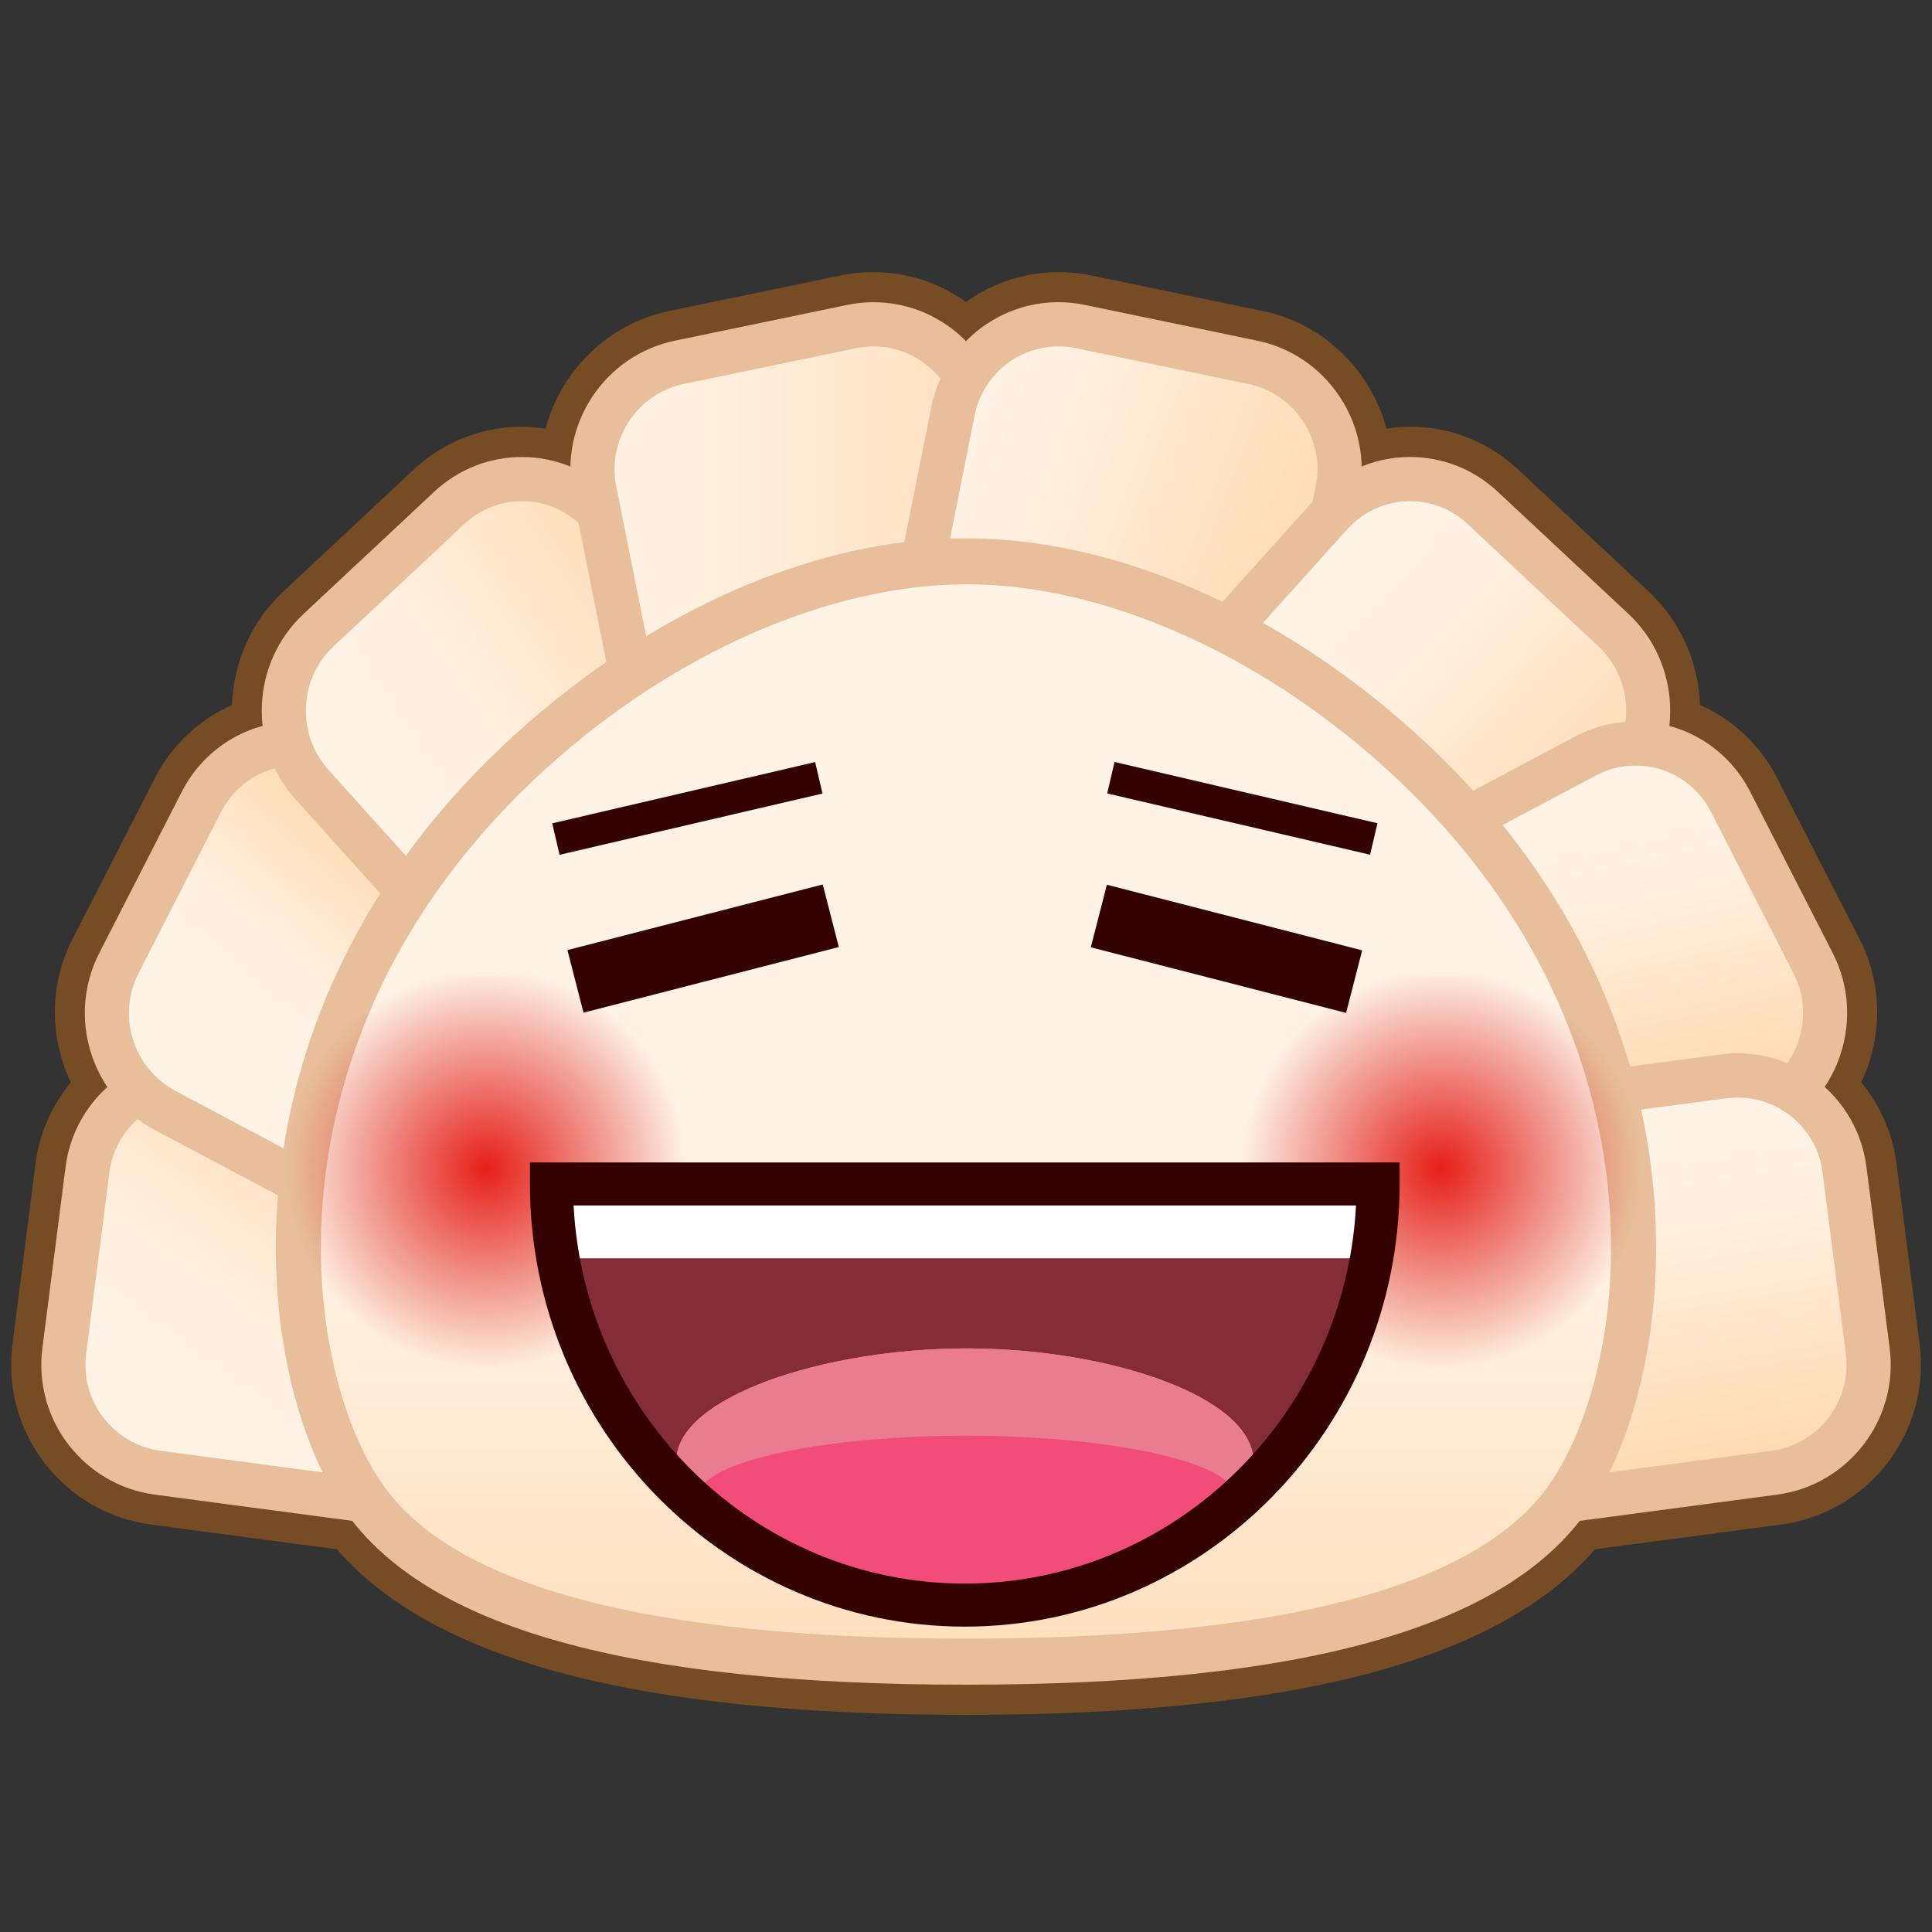 <?xml version="1.0" encoding="UTF-8"?>
<!-- Generated by phantom_svg. -->
<svg width="64px" height="64px" viewBox="0 0 64 64" preserveAspectRatio="none" xmlns="http://www.w3.org/2000/svg" xmlns:xlink="http://www.w3.org/1999/xlink" version="1.1">
  <rect x="0" y="0" width="64" height="64" fill="#333333" stroke="none"/>
  <g>
    <path style='fill:#754C24;' d='M32,56.808c-10.829,0-17.652-1.795-20.834-5.485L5,50.503
		c-2.902-0.385-4.961-3.061-4.589-5.965l0.77-6.016
		c0.124-0.974,0.531-1.896,1.165-2.665c-0.714-1.503-0.709-3.255,0.05-4.738
		l2.741-5.356c0.551-1.077,1.457-1.926,2.548-2.411
		c0.05-1.42,0.652-2.778,1.686-3.744l4.335-4.054
		c1.168-1.091,2.775-1.604,4.368-1.354c0.507-1.926,2.077-3.479,4.079-3.894
		l5.71-1.185C29.311,8.822,30.817,9.15,32,10.004
		c1.184-0.855,2.693-1.182,4.138-0.882l5.711,1.185
		c2.002,0.416,3.571,1.967,4.079,3.894c1.597-0.255,3.2,0.264,4.366,1.355
		l4.335,4.052c1.033,0.967,1.634,2.324,1.685,3.744
		c1.092,0.484,1.998,1.333,2.55,2.411l2.742,5.356
		c0.758,1.482,0.764,3.234,0.05,4.736c0.633,0.769,1.039,1.692,1.164,2.667
		l0.771,6.016C63.961,47.442,61.901,50.118,59,50.503l-6.166,0.819
		C49.652,55.013,42.829,56.808,32,56.808z M17.291,16.139
		c-0.826,0-1.614,0.312-2.22,0.877l-4.335,4.054
		c-0.769,0.718-1.154,1.789-1.033,2.866l0.097,0.854l-0.831,0.224
		c-0.886,0.238-1.634,0.844-2.053,1.662l-2.741,5.356
		c-0.551,1.077-0.461,2.387,0.234,3.42l0.485,0.722l-0.646,0.581
		c-0.602,0.54-0.987,1.259-1.085,2.022l-0.77,6.016
		c-0.232,1.815,1.055,3.488,2.869,3.729l6.961,0.925l0.251,0.321
		c2.617,3.345,9.186,5.041,19.524,5.041s16.907-1.696,19.523-5.041l0.252-0.321
		l6.961-0.925c1.814-0.24,3.102-1.913,2.869-3.729l-0.771-6.016
		c-0.098-0.765-0.482-1.484-1.083-2.025l-0.646-0.581l0.484-0.72
		c0.694-1.033,0.784-2.344,0.233-3.42l-2.741-5.355
		c-0.419-0.818-1.168-1.424-2.054-1.662l-0.832-0.223l0.097-0.855
		c0.122-1.076-0.264-2.147-1.031-2.866l-4.335-4.052
		c-0.9-0.842-2.195-1.136-3.446-0.624l-1.354,0.555l-0.026-1.462
		c-0.028-1.552-1.146-2.906-2.659-3.221l-5.711-1.185
		c-1.087-0.225-2.221,0.124-3.016,0.939L32,12.752l-0.715-0.733
		c-0.796-0.815-1.927-1.165-3.016-0.939l-5.71,1.185
		c-1.513,0.314-2.631,1.669-2.659,3.221l-0.026,1.463l-1.354-0.555
		C18.109,16.224,17.696,16.139,17.291,16.139z'/>
    <g>
      <g>
        <linearGradient id='SVGID_1_' gradientUnits='userSpaceOnUse' x1='13.082' y1='49.741' x2='19.039' y2='41.64'>
          <stop offset='0' style='stop-color:#FFF3E6'/>
          <stop offset='0.303' style='stop-color:#FFEDD9'/>
          <stop offset='0.862' style='stop-color:#FFDDB7'/>
          <stop offset='1' style='stop-color:#FFD9AD'/>
        </linearGradient>
        <path style='fill:url(#SVGID_1_);' d='M32.091,48.737c-0.25,1.957-2.055,3.345-4.01,3.086
				l-22.853-3.036c-1.955-0.26-3.35-2.072-3.1-4.029l0.77-6.015
				c0.25-1.957,2.054-3.345,4.01-3.086l22.854,3.036
				c1.955,0.26,3.35,2.072,3.1,4.029L32.091,48.737z'/>
        <path style='fill:#E8BF9A;' d='M28.552,52.585c-0.188,0-0.377-0.012-0.567-0.037L5.132,49.512
				c-2.358-0.312-4.031-2.486-3.729-4.847l0.77-6.016
				c0.297-2.326,2.447-4.037,4.831-3.718l22.854,3.036
				c2.358,0.313,4.031,2.488,3.729,4.848l-0.77,6.015
				C32.543,50.971,30.709,52.585,28.552,52.585z M6.436,36.357
				c-1.423,0-2.632,1.065-2.812,2.478l-0.77,6.016
				c-0.2,1.563,0.909,3.004,2.471,3.21l22.853,3.036
				c1.575,0.208,2.991-0.918,3.188-2.452l0.77-6.015
				c0.2-1.563-0.908-3.004-2.47-3.211L6.811,36.383
				C6.685,36.366,6.56,36.357,6.436,36.357z'/>
      </g>
      <g>
        <linearGradient id='SVGID_2_' gradientUnits='userSpaceOnUse' x1='16.261' y1='39.201' x2='20.646' y2='34.084'>
          <stop offset='0' style='stop-color:#FFF3E6'/>
          <stop offset='0.303' style='stop-color:#FFEDD9'/>
          <stop offset='0.862' style='stop-color:#FFDDB7'/>
          <stop offset='1' style='stop-color:#FFD9AD'/>
        </linearGradient>
        <path style='fill:url(#SVGID_2_);' d='M30.731,46.148c-0.899,1.756-3.058,2.436-4.8,1.51
				L5.469,36.784c-1.742-0.926-2.431-3.12-1.533-4.875l2.741-5.356
				c0.899-1.755,3.059-2.435,4.801-1.51l20.461,10.871
				c1.742,0.926,2.432,3.12,1.534,4.876L30.731,46.148z'/>
        <path style='fill:#E8BF9A;' d='M27.586,48.804c-0.692,0-1.384-0.173-1.999-0.501
				L5.126,37.43c-2.097-1.115-2.922-3.741-1.84-5.854l2.741-5.356
				c0.733-1.432,2.188-2.322,3.798-2.322c0.692,0,1.382,0.173,1.998,0.5
				l20.461,10.871c2.097,1.115,2.923,3.742,1.841,5.855l-2.742,5.357
				C30.649,47.913,29.194,48.804,27.586,48.804z M9.824,25.361
				c-1.058,0-2.014,0.584-2.495,1.525l-2.741,5.356
				c-0.72,1.406-0.171,3.153,1.224,3.895l20.461,10.874
				c0.411,0.219,0.852,0.329,1.312,0.329c1.057,0,2.012-0.584,2.493-1.525
				l2.742-5.357c0.72-1.407,0.17-3.155-1.225-3.896l-20.461-10.872
				C10.725,25.471,10.284,25.361,9.824,25.361z'/>
      </g>
      <g>
        <g>
          <linearGradient id='SVGID_3_' gradientUnits='userSpaceOnUse' x1='19.177' y1='32.713' x2='28.545' y2='26.427'>
            <stop offset='0' style='stop-color:#FFF3E6'/>
            <stop offset='0.303' style='stop-color:#FFEDD9'/>
            <stop offset='0.862' style='stop-color:#FFDDB7'/>
            <stop offset='1' style='stop-color:#FFD9AD'/>
          </linearGradient>
          <path style='fill:url(#SVGID_3_);' d='M30.98,43.564c-1.441,1.347-3.7,1.25-5.019-0.216
					L10.332,25.987c-1.319-1.466-1.22-3.767,0.22-5.114l4.336-4.054
					c1.441-1.347,3.7-1.249,5.019,0.216L35.537,34.394
					c1.32,1.467,1.221,3.768-0.219,5.115L30.98,43.564z'/>
          <path style='fill:#E8BF9A;' d='M28.577,45.246c-1.202,0-2.354-0.514-3.159-1.409
					L9.788,26.477c-1.588-1.764-1.469-4.518,0.265-6.138l4.336-4.054
					c0.791-0.739,1.822-1.146,2.902-1.146c1.203,0,2.354,0.513,3.16,1.408
					l15.63,17.359c1.588,1.764,1.47,4.517-0.264,6.138l-4.337,4.055
					C30.688,44.838,29.658,45.246,28.577,45.246z M17.291,16.602
					c-0.708,0-1.384,0.267-1.903,0.752l-4.336,4.054
					c-1.155,1.08-1.234,2.915-0.176,4.089l15.63,17.361
					c1.003,1.114,2.878,1.196,3.975,0.171l4.337-4.055
					c1.155-1.08,1.234-2.915,0.176-4.091L19.364,17.526
					C18.835,16.938,18.08,16.602,17.291,16.602z'/>
        </g>
      </g>
      <g>
        <linearGradient id='SVGID_4_' gradientUnits='userSpaceOnUse' x1='19.626' y1='26.496' x2='37.122' y2='26.496'>
          <stop offset='0' style='stop-color:#FFF3E6'/>
          <stop offset='0.303' style='stop-color:#FFEDD9'/>
          <stop offset='0.862' style='stop-color:#FFDDB7'/>
          <stop offset='1' style='stop-color:#FFD9AD'/>
        </linearGradient>
        <path style='fill:url(#SVGID_4_);' d='M32.429,13.606c-0.387-1.934-2.283-3.189-4.214-2.788
				l-5.71,1.184c-1.931,0.401-3.195,2.311-2.809,4.245l4.623,23.141
				c0.386,1.934,2.282,3.188,4.213,2.787l5.711-1.185
				c1.931-0.401,3.195-2.311,2.809-4.245L32.429,13.606z'/>
        <path style='fill:#E8BF9A;' d='M27.808,42.981c-2.038,0-3.807-1.451-4.206-3.449
				l-4.624-23.141c-0.466-2.332,1.049-4.622,3.377-5.105l5.71-1.185
				c0.287-0.06,0.581-0.09,0.872-0.09c2.039,0,3.809,1.451,4.209,3.451
				l4.624,23.139c0.466,2.332-1.049,4.622-3.378,5.106l-5.711,1.185
				C28.394,42.951,28.1,42.981,27.808,42.981z M28.938,11.475
				c-0.191,0-0.385,0.02-0.575,0.059l-5.71,1.185
				c-1.543,0.32-2.548,1.839-2.24,3.386l4.624,23.141
				c0.301,1.505,1.827,2.531,3.347,2.213l5.712-1.185
				c1.544-0.32,2.549-1.84,2.239-3.386l-4.624-23.139
				C31.448,12.431,30.281,11.475,28.938,11.475z'/>
      </g>
      <g>
        <linearGradient id='SVGID_5_' gradientUnits='userSpaceOnUse' x1='28.612' y1='23.865' x2='40.625' y2='28.37'>
          <stop offset='0' style='stop-color:#FFF3E6'/>
          <stop offset='0.303' style='stop-color:#FFEDD9'/>
          <stop offset='0.862' style='stop-color:#FFDDB7'/>
          <stop offset='1' style='stop-color:#FFD9AD'/>
        </linearGradient>
        <path style='fill:url(#SVGID_5_);' d='M31.572,13.606c0.387-1.934,2.283-3.189,4.214-2.788
				l5.711,1.184c1.931,0.401,3.195,2.311,2.809,4.245l-4.622,23.141
				c-0.386,1.934-2.282,3.189-4.214,2.787l-5.713-1.185
				c-1.931-0.402-3.195-2.311-2.808-4.245L31.572,13.606z'/>
        <path style='fill:#E8BF9A;' d='M36.195,42.981c-0.292,0-0.587-0.03-0.875-0.091l-5.712-1.184
				c-2.328-0.485-3.843-2.776-3.377-5.106l4.624-23.139
				c0.399-2,2.169-3.451,4.208-3.451c0.292,0,0.585,0.03,0.872,0.09
				l5.711,1.185c2.327,0.483,3.843,2.773,3.378,5.105l-4.622,23.142
				C40.001,41.531,38.232,42.981,36.195,42.981z M35.062,11.475
				c-1.344,0-2.51,0.957-2.773,2.274l-4.624,23.139
				c-0.309,1.546,0.696,3.064,2.24,3.387l5.712,1.184
				c1.525,0.319,3.047-0.706,3.348-2.213l4.622-23.141
				c0.309-1.547-0.696-3.066-2.239-3.386l-5.711-1.185
				C35.448,11.495,35.255,11.475,35.062,11.475z'/>
      </g>
      <g>
        <g>
          <linearGradient id='SVGID_6_' gradientUnits='userSpaceOnUse' x1='38.275' y1='27.582' x2='46.589' y2='35.359'>
            <stop offset='0' style='stop-color:#FFF3E6'/>
            <stop offset='0.303' style='stop-color:#FFEDD9'/>
            <stop offset='0.862' style='stop-color:#FFDDB7'/>
            <stop offset='1' style='stop-color:#FFD9AD'/>
          </linearGradient>
          <path style='fill:url(#SVGID_6_);' d='M33.019,43.564c1.441,1.347,3.699,1.25,5.019-0.216
					l15.628-17.36c1.32-1.466,1.22-3.767-0.219-5.114l-4.336-4.053
					c-1.44-1.347-3.698-1.25-5.019,0.216L28.463,34.394
					c-1.319,1.467-1.22,3.768,0.22,5.115L33.019,43.564z'/>
          <path style='fill:#E8BF9A;' d='M35.422,45.246c0,0,0,0-0.001,0
					c-1.08,0-2.111-0.408-2.902-1.148l-4.335-4.055
					c-1.733-1.62-1.852-4.374-0.264-6.138l15.628-17.359
					c0.807-0.895,1.958-1.408,3.16-1.408c1.081,0,2.111,0.407,2.902,1.147
					l4.336,4.052c1.733,1.623,1.852,4.376,0.264,6.139L38.581,43.837
					C37.775,44.732,36.623,45.246,35.422,45.246z M46.708,16.602
					c-0.788,0-1.544,0.336-2.072,0.924l-15.628,17.358
					c-1.058,1.176-0.979,3.011,0.175,4.091l4.336,4.055
					c1.098,1.025,2.972,0.944,3.975-0.171l15.629-17.361
					c1.059-1.174,0.979-3.009-0.176-4.09l-4.336-4.052
					C48.092,16.869,47.416,16.602,46.708,16.602z'/>
        </g>
      </g>
      <g>
        <linearGradient id='SVGID_7_' gradientUnits='userSpaceOnUse' x1='43.898' y1='30.058' x2='45.879' y2='38.974'>
          <stop offset='0' style='stop-color:#FFF3E6'/>
          <stop offset='0.303' style='stop-color:#FFEDD9'/>
          <stop offset='0.862' style='stop-color:#FFDDB7'/>
          <stop offset='1' style='stop-color:#FFD9AD'/>
        </linearGradient>
        <path style='fill:url(#SVGID_7_);' d='M33.269,46.148c0.898,1.756,3.059,2.436,4.801,1.51
				l20.461-10.874c1.742-0.926,2.432-3.12,1.534-4.875l-2.742-5.356
				c-0.898-1.755-3.059-2.435-4.801-1.51L32.061,35.914
				c-1.742,0.926-2.432,3.12-1.534,4.876L33.269,46.148z'/>
        <path style='fill:#E8BF9A;' d='M36.414,48.804L36.414,48.804c-1.609,0-3.064-0.891-3.797-2.323
				l-2.741-5.357c-1.082-2.113-0.256-4.74,1.841-5.855l20.46-10.871
				c0.615-0.327,1.306-0.5,1.998-0.5c1.609,0,3.064,0.89,3.798,2.322
				l2.741,5.356c1.081,2.113,0.256,4.739-1.841,5.854L38.413,48.304
				C37.798,48.631,37.106,48.804,36.414,48.804z M54.176,25.361
				c-0.46,0-0.901,0.11-1.311,0.328l-20.461,10.872
				c-1.396,0.741-1.945,2.489-1.225,3.896l2.741,5.357
				c0.481,0.941,1.438,1.525,2.494,1.525c0.46,0,0.901-0.11,1.312-0.328
				l20.461-10.875c1.396-0.741,1.945-2.488,1.226-3.895l-2.741-5.356
				C56.189,25.945,55.233,25.361,54.176,25.361z'/>
      </g>
      <g>
        <linearGradient id='SVGID_8_' gradientUnits='userSpaceOnUse' x1='45.893' y1='39.928' x2='47.599' y2='50.558'>
          <stop offset='0' style='stop-color:#FFF3E6'/>
          <stop offset='0.303' style='stop-color:#FFEDD9'/>
          <stop offset='0.862' style='stop-color:#FFDDB7'/>
          <stop offset='1' style='stop-color:#FFD9AD'/>
        </linearGradient>
        <path style='fill:url(#SVGID_8_);' d='M31.908,48.737c0.25,1.957,2.055,3.345,4.01,3.086
				l22.854-3.036c1.956-0.26,3.35-2.072,3.1-4.029l-0.77-6.015
				c-0.25-1.957-2.055-3.345-4.011-3.086l-22.854,3.036
				c-1.955,0.26-3.35,2.072-3.1,4.029L31.908,48.737z'/>
        <path style='fill:#E8BF9A;' d='M35.446,52.585c-2.157,0-3.99-1.614-4.264-3.755
				l-0.771-6.015c-0.302-2.359,1.372-4.534,3.729-4.848l22.854-3.036
				c2.395-0.321,4.536,1.391,4.833,3.718l0.771,6.016
				c0.302,2.36-1.371,4.534-3.729,4.847l-22.854,3.036
				C35.823,52.573,35.634,52.585,35.446,52.585z M57.562,36.357
				c-0.124,0-0.249,0.009-0.375,0.025l-22.854,3.036
				c-1.562,0.207-2.671,1.647-2.471,3.211l0.771,6.015
				c0.197,1.535,1.615,2.661,3.188,2.452l22.854-3.036
				c1.562-0.206,2.67-1.646,2.471-3.21l-0.771-6.016
				C60.195,37.423,58.985,36.357,57.562,36.357z'/>
      </g>
      <g>
        <linearGradient id='SVGID_9_' gradientUnits='userSpaceOnUse' x1='32' y1='38.959' x2='32' y2='60.236'>
          <stop offset='0' style='stop-color:#FFF3E6'/>
          <stop offset='0.303' style='stop-color:#FFEDD9'/>
          <stop offset='0.862' style='stop-color:#FFDDB7'/>
          <stop offset='1' style='stop-color:#FFD9AD'/>
        </linearGradient>
        <path style='fill:url(#SVGID_9_);' d='M46.41,24.882c-4.94-4.48-10.346-6.301-14.41-6.29
				c-4.065-0.011-9.47,1.81-14.41,6.29
				c-9.689,8.787-8.64,20.303-5.532,24.739c3.184,4.556,12.463,5.423,19.942,5.423
				c7.48,0,16.757-0.867,19.942-5.423C55.048,45.185,56.099,33.669,46.41,24.882z'/>
        <path style='fill:#E8BF9A;' d='M32,55.808c-11.136,0-17.864-1.881-20.568-5.749
				c-3.081-4.396-4.588-16.462,5.645-25.742c4.546-4.123,9.972-6.487,14.885-6.487
				c4.989,0,10.414,2.365,14.96,6.487c10.229,9.278,8.724,21.344,5.645,25.742
				C49.864,53.927,43.136,55.808,32,55.808z M32.038,19.355
				c-4.547,0-9.729,2.277-13.935,6.092C8.575,34.089,9.872,45.17,12.683,49.184
				c2.365,3.382,8.864,5.097,19.317,5.097s16.953-1.715,19.316-5.097
				c2.812-4.014,4.106-15.098-5.419-23.736
				C41.691,21.633,36.511,19.355,32.038,19.355z'/>
      </g>
    </g>
  </g>
  <g>
    <radialGradient id='SVGID_10_' cx='16.124' cy='38.705' r='6.622' gradientUnits='userSpaceOnUse'>
      <stop offset='0' style='stop-color:#E71F19'/>
      <stop offset='0.424' style='stop-color:#E21D19;stop-opacity:0.576'/>
      <stop offset='0.895' style='stop-color:#D5181B;stop-opacity:0.105'/>
      <stop offset='1' style='stop-color:#D1161B;stop-opacity:0'/>
    </radialGradient>
    <circle style='fill:url(#SVGID_10_);' cx='16.155' cy='38.75' r='7.003'/>
    <radialGradient id='SVGID_11_' cx='47.733' cy='38.705' r='6.622' gradientUnits='userSpaceOnUse'>
      <stop offset='0' style='stop-color:#E71F19'/>
      <stop offset='0.424' style='stop-color:#E21D19;stop-opacity:0.576'/>
      <stop offset='0.895' style='stop-color:#D5181B;stop-opacity:0.105'/>
      <stop offset='1' style='stop-color:#D1161B;stop-opacity:0'/>
    </radialGradient>
    <circle style='fill:url(#SVGID_11_);' cx='47.765' cy='38.75' r='7.003'/>
    <rect x='36.67' y='26.248' transform='matrix(0.974 0.227 -0.227 0.974 7.162 -8.648)' style='fill:#330100;' width='8.942' height='1.07'/>
    <rect x='36.255' y='30.338' transform='matrix(0.969 0.249 -0.249 0.969 9.09 -9.117)' style='fill:#330100;' width='8.727' height='2.139'/>
    <rect x='22.245' y='22.312' transform='matrix(0.227 0.974 -0.974 0.227 43.685 -1.487)' style='fill:#330100;' width='1.07' height='8.942'/>
    <rect x='22.233' y='27.043' transform='matrix(0.249 0.969 -0.969 0.249 47.923 1.022)' style='fill:#330100;' width='2.139' height='8.728'/>
    <g>
      <path style='fill:#842C38;' d='M45.652,39.22c0,7.703-6.129,13.951-13.691,13.951
			c-7.562,0-13.691-6.248-13.691-13.951c5.528-0.16,6.13,0,13.691,0
			C39.522,39.22,39.522,39.22,45.652,39.22z'/>
      <g>
        <g>
          <g>
            <g>
              <path style='fill:#EF84A3;' d='M32.023,44.668c-4.743,0-9.621,1.616-9.621,3.733
							c0,2.115,4.878,3.458,9.621,3.458c4.742,0,9.496-1.343,9.496-3.458
							C41.519,46.284,36.764,44.668,32.023,44.668z'/>
            </g>
            <g>
              <path style='fill:#EA7C91;' d='M32.023,44.668c-4.743,0-9.621,1.616-9.621,3.733
							c0,2.115,4.878,3.458,9.621,3.458c4.742,0,9.496-1.343,9.496-3.458
							C41.519,46.284,36.764,44.668,32.023,44.668z'/>
            </g>
          </g>
          <path style='fill:#F24C7B;' d='M32.023,47.557c-5.144-0.001-9.994,1.048-8.69,2.51
					c2.219,2.49,6.992,2.584,8.69,2.534c1.266,0.049,6.472-0.045,8.691-2.534
					C42.018,48.604,37.094,47.559,32.023,47.557z'/>
        </g>
        <rect x='18.269' y='39.22' style='fill:#FFFFFF;' width='27.168' height='2.463'/>
        <path style='fill:#330100;' d='M31.96,53.884c-7.943,0-14.405-6.579-14.405-14.664v-0.713
				h28.809v0.713C46.365,47.305,39.903,53.884,31.96,53.884z M19.001,39.933
				c0.364,6.969,6.038,12.525,12.959,12.525c6.921,0,12.595-5.555,12.96-12.525
				H19.001z'/>
      </g>
    </g>
  </g>
  <g>
  </g>
  <g>
  </g>
  <g>
  </g>
  <g>
  </g>
  <g>
  </g>
  <g>
  </g>
</svg>